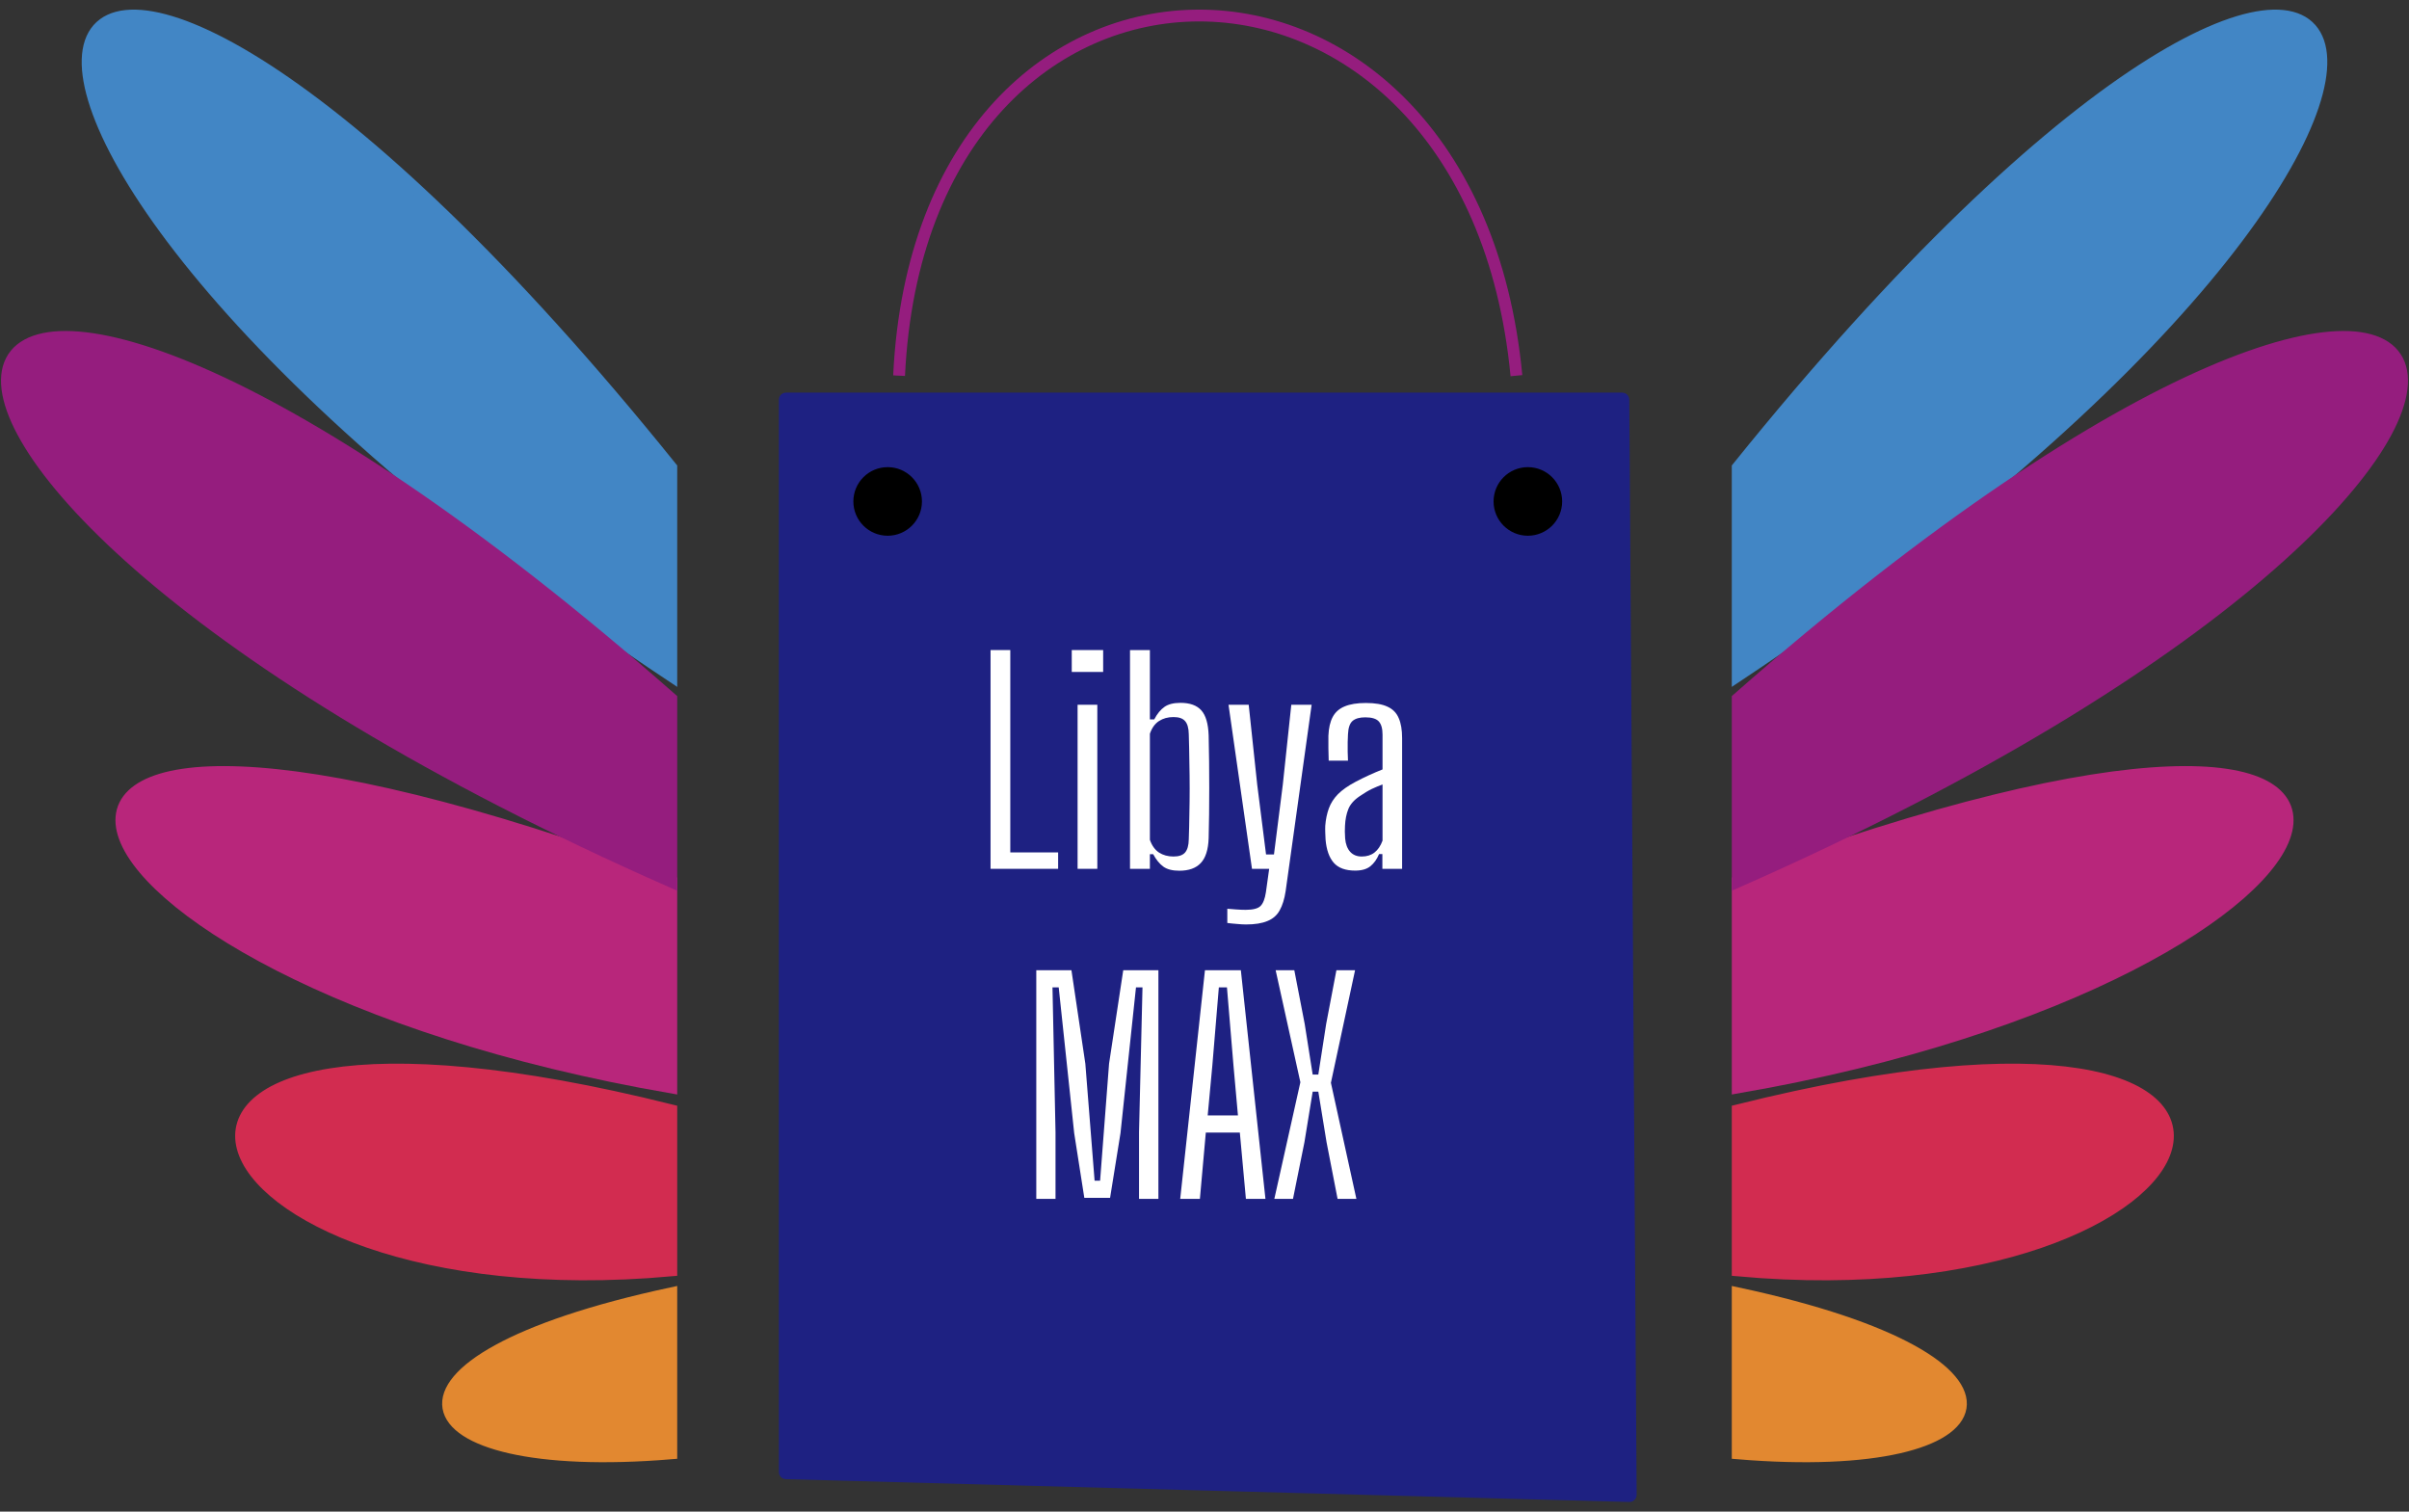 <svg width="204" height="128" viewBox="0 0 204 128" fill="none" xmlns="http://www.w3.org/2000/svg">
<rect x="0" y="0" width="204" height="128" fill="#333333" stroke="none"/>
<path d="M147.152 123.063C170.387 124.999 174.259 115.318 147.152 109.509V123.063Z" fill="#E28830" stroke="#E28830"/>
<path d="M147.152 92.083C203.303 82.402 214.92 49.486 147.152 74.657V92.083Z" fill="#B8267B" stroke="#B8267B"/>
<path d="M147.152 107.573C189.749 111.445 201.366 80.466 147.152 94.02L147.152 107.573Z" fill="#D22C50" stroke="#D22C50"/>
<path d="M147.152 57.231C222.146 7.354 203.303 -30.113 147.152 39.591V57.231Z" fill="#4286C5" stroke="#4286C5"/>
<path d="M147.152 74.657C229.567 38.331 214.389 0.086 147.152 59.168L147.152 74.657Z" fill="#951D7E" stroke="#951D7E"/>
<path d="M56.848 123.063C33.613 124.999 29.741 115.318 56.848 109.509V123.063Z" fill="#E28830" stroke="#E28830"/>
<path d="M56.848 92.083C0.697 82.402 -10.92 49.486 56.848 74.657V92.083Z" fill="#B8267B" stroke="#B8267B"/>
<path d="M56.848 107.573C14.251 111.445 2.634 80.466 56.848 94.02L56.848 107.573Z" fill="#D22C50" stroke="#D22C50"/>
<path d="M56.848 57.231C-18.146 7.354 0.697 -30.113 56.848 39.591V57.231Z" fill="#4286C5" stroke="#4286C5"/>
<path d="M56.848 74.657C-25.567 38.331 -10.389 0.086 56.848 59.168L56.848 74.657Z" fill="#951D7E" stroke="#951D7E"/>
<path d="M66.456 124.651V33.846C66.456 33.791 66.501 33.746 66.556 33.746H137.372C137.427 33.746 137.472 33.791 137.472 33.846L138.096 126.581C138.096 126.638 138.049 126.683 137.993 126.682L66.553 124.751C66.499 124.75 66.456 124.705 66.456 124.651Z" fill="#1E2182" stroke="#1E2182"/>
<path d="M76.137 31.81C78.073 -8.85 124.543 -8.849 128.415 31.81" stroke="#951D7E"/>
<circle cx="75.169" cy="42.46" r="2.904" fill="black"/>
<circle cx="129.383" cy="42.46" r="2.904" fill="black"/>
<path d="M83.882 73.568V55.045H85.554V72.179H89.605V73.568H83.882Z" fill="white"/>
<path d="M90.759 56.898V55.045H93.418V56.898H90.759ZM91.253 73.568V59.676H92.924V73.568H91.253Z" fill="white"/>
<path d="M99.87 73.73C99.287 73.73 98.836 73.615 98.515 73.383C98.194 73.151 97.907 72.8 97.654 72.329H97.376V73.568H95.692V55.045H97.376V60.915H97.743C97.996 60.436 98.283 60.085 98.604 59.861C98.924 59.63 99.38 59.514 99.971 59.514C100.765 59.514 101.351 59.726 101.731 60.151C102.111 60.575 102.318 61.281 102.352 62.269C102.368 63.002 102.381 63.743 102.39 64.492C102.398 65.241 102.402 65.985 102.402 66.726C102.402 67.467 102.398 68.197 102.39 68.914C102.381 69.624 102.368 70.311 102.352 70.975C102.318 71.947 102.094 72.65 101.68 73.082C101.275 73.514 100.672 73.73 99.87 73.73ZM99.376 72.526C99.832 72.526 100.157 72.414 100.351 72.191C100.554 71.959 100.659 71.588 100.668 71.079C100.693 70.392 100.71 69.69 100.718 68.972C100.735 68.254 100.744 67.525 100.744 66.784C100.744 66.043 100.735 65.287 100.718 64.515C100.71 63.743 100.693 62.96 100.668 62.165C100.659 61.648 100.554 61.278 100.351 61.054C100.157 60.83 99.832 60.718 99.376 60.718C98.903 60.718 98.494 60.83 98.148 61.054C97.802 61.278 97.544 61.636 97.376 62.13V71.114C97.544 71.6 97.802 71.959 98.148 72.191C98.494 72.414 98.903 72.526 99.376 72.526Z" fill="white"/>
<path d="M105.515 78.28C105.295 78.28 105.03 78.264 104.717 78.234C104.405 78.21 104.143 78.183 103.932 78.153V76.949C104.126 76.972 104.371 76.991 104.667 77.007C104.962 77.03 105.236 77.041 105.49 77.041C106.106 77.041 106.524 76.933 106.743 76.717C106.963 76.501 107.115 76.115 107.199 75.559L107.477 73.568H106.021L104.034 59.676H105.743L106.465 66.448L107.212 72.353H107.883L108.63 66.448L109.351 59.676H111.073L108.87 75.467C108.769 76.13 108.6 76.671 108.364 77.088C108.136 77.504 107.79 77.805 107.326 77.99C106.87 78.183 106.266 78.28 105.515 78.28Z" fill="white"/>
<path d="M114.758 73.719C113.94 73.719 113.336 73.499 112.948 73.059C112.56 72.619 112.327 71.963 112.252 71.091C112.243 70.898 112.235 70.701 112.226 70.5C112.218 70.3 112.218 70.107 112.226 69.921C112.268 69.381 112.37 68.891 112.53 68.451C112.69 68.011 112.948 67.61 113.302 67.247C113.665 66.885 114.159 66.537 114.784 66.205C115.147 66.012 115.522 65.827 115.911 65.65C116.299 65.472 116.687 65.306 117.076 65.152V62.2C117.076 61.69 116.97 61.32 116.759 61.088C116.548 60.857 116.168 60.741 115.619 60.741C115.138 60.741 114.78 60.841 114.543 61.042C114.307 61.243 114.176 61.617 114.151 62.165C114.142 62.343 114.134 62.566 114.125 62.837C114.125 63.099 114.125 63.373 114.125 63.658C114.134 63.936 114.142 64.187 114.151 64.411H112.517C112.509 64.102 112.501 63.751 112.492 63.357C112.484 62.964 112.484 62.613 112.492 62.304C112.517 61.648 112.64 61.115 112.859 60.706C113.079 60.297 113.416 60 113.872 59.815C114.328 59.622 114.927 59.526 115.67 59.526C116.447 59.526 117.054 59.63 117.493 59.838C117.941 60.039 118.257 60.359 118.443 60.799C118.637 61.231 118.734 61.798 118.734 62.501V73.568H117.063V72.318H116.784C116.599 72.758 116.354 73.101 116.05 73.348C115.746 73.595 115.316 73.719 114.758 73.719ZM115.316 72.526C115.746 72.526 116.105 72.414 116.392 72.191C116.687 71.959 116.915 71.623 117.076 71.183V66.425C116.78 66.533 116.476 66.661 116.164 66.807C115.86 66.954 115.518 67.159 115.138 67.421C114.657 67.745 114.336 68.112 114.176 68.521C114.016 68.922 113.923 69.389 113.898 69.921C113.889 70.06 113.885 70.226 113.885 70.419C113.893 70.612 113.902 70.805 113.91 70.998C113.952 71.484 114.096 71.862 114.341 72.133C114.585 72.395 114.91 72.526 115.316 72.526Z" fill="white"/>
<path d="M87.755 101.515V82.153H90.732L91.909 90.067L92.693 99.978H93.159L93.918 90.067L95.119 82.153H98.097V101.515H96.455V95.876L96.749 83.605H96.198L94.886 95.948L94.004 101.43H91.823L90.965 95.948L89.654 83.605H89.127L89.384 95.876V101.515H87.755Z" fill="white"/>
<path d="M99.943 101.515L102.039 82.153H105.078L107.161 101.515H105.506L104.992 95.9H102.112L101.61 101.515H99.943ZM102.271 94.448H104.832L104.453 90.212L103.901 83.605H103.215L102.664 90.224L102.271 94.448Z" fill="white"/>
<path d="M107.914 101.515L110.119 91.64L108.024 82.153H109.605L110.487 86.715L111.161 90.987H111.639L112.301 86.715L113.171 82.153H114.751L112.705 91.688L114.862 101.515H113.269L112.337 96.723L111.639 92.439H111.161L110.462 96.723L109.494 101.515H107.914Z" fill="white"/>
</svg>
